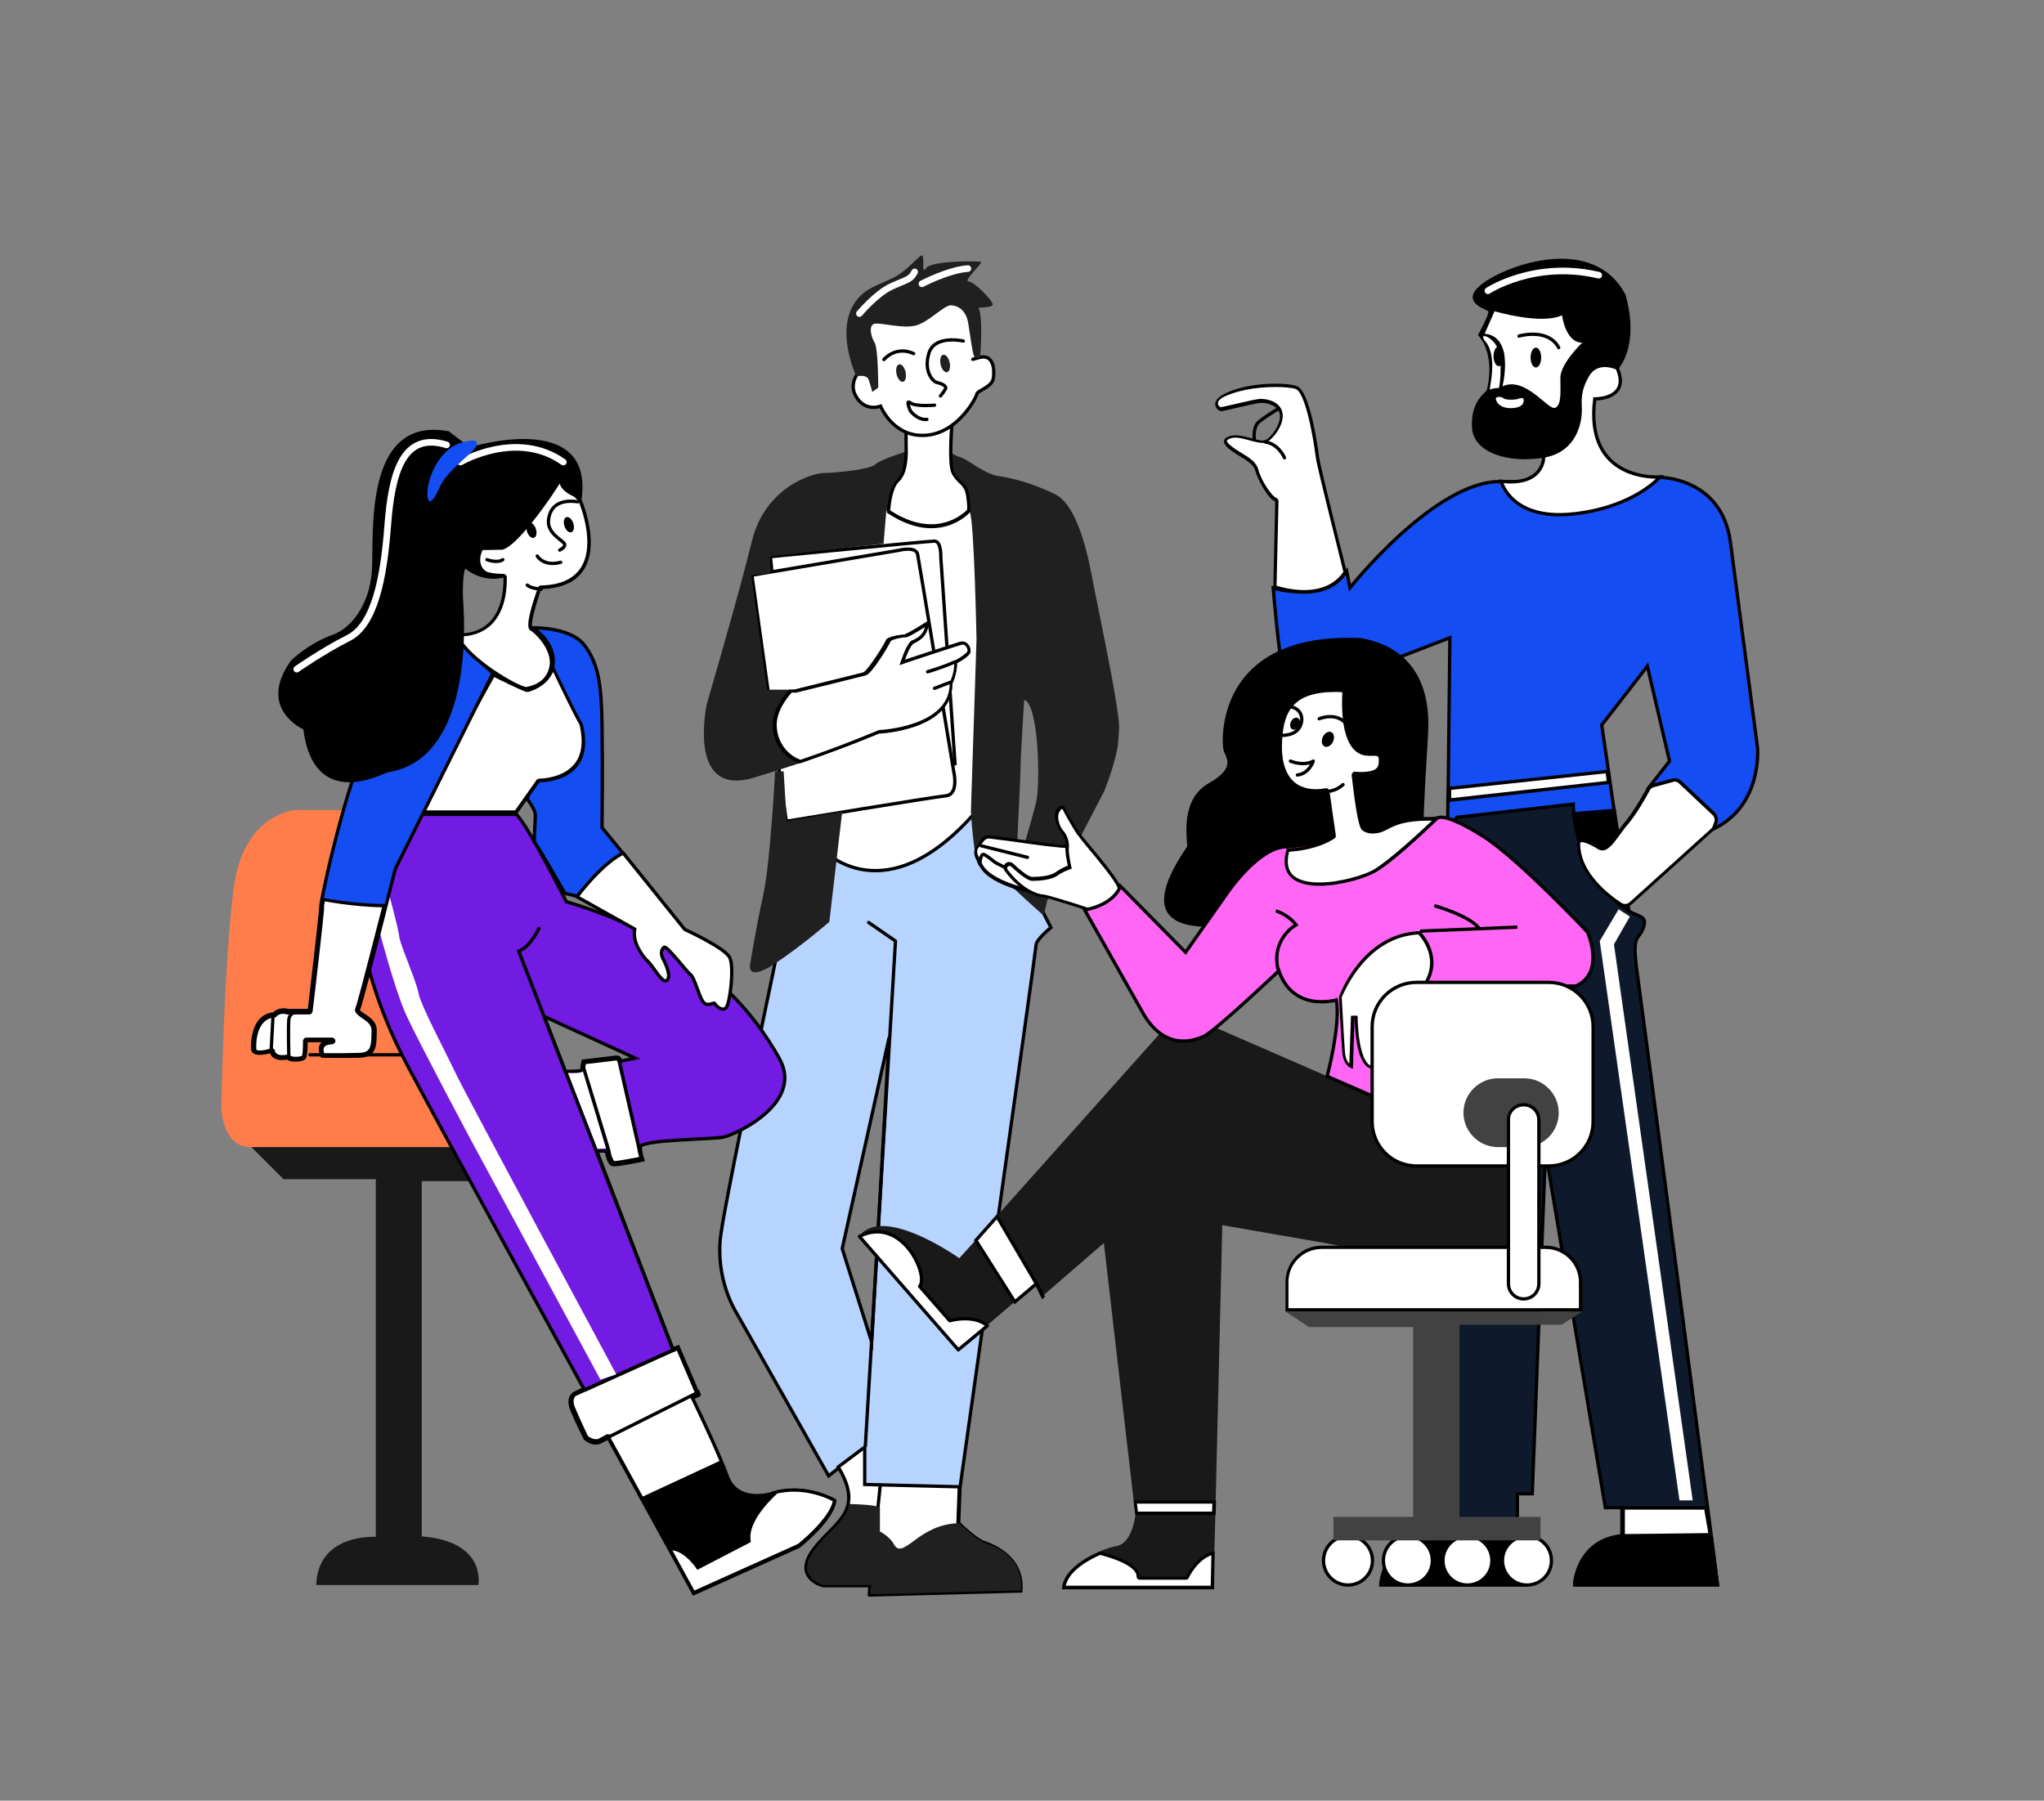 <?xml version="1.0" encoding="utf-8"?>
<!-- Generator: Adobe Illustrator 24.0.3, SVG Export Plug-In . SVG Version: 6.00 Build 0)  -->
<svg version="1.0" xmlns="http://www.w3.org/2000/svg" xmlns:xlink="http://www.w3.org/1999/xlink" x="0px" y="0px"
	 viewBox="0 0 617.9 544.4" style="enable-background:new 0 0 617.9 544.4;" xml:space="preserve">
<rect x="0" y="0" width="617.9" height="544.4" fill="#808080" stroke="none"/>
<style type="text/css">
	.st0{fill:#B6D4FF;stroke:#000000;stroke-miterlimit:10;}
	.st1{fill:#FFFFFF;stroke:#000000;stroke-miterlimit:10;}
	.st2{fill:none;stroke:#000000;stroke-linecap:round;stroke-linejoin:round;stroke-miterlimit:10;}
	.st3{fill:#202020;}
	.st4{fill:#FFFFFF;}
	.st5{fill:#144EF2;stroke:#000000;stroke-miterlimit:10;}
	.st6{stroke:#000000;stroke-miterlimit:10;}
	.st7{fill:#0E1A2B;stroke:#000000;stroke-miterlimit:10;}
	.st8{fill:none;stroke:#000000;stroke-linejoin:round;stroke-miterlimit:10;}
	.st9{fill:#191919;}
	.st10{fill:none;stroke:#000000;stroke-miterlimit:10;}
	.st11{fill:#FFFFFF;stroke:#000000;stroke-width:0.996;stroke-linejoin:round;stroke-miterlimit:10;}
	.st12{fill:#FFFFFF;stroke:#000000;stroke-linejoin:round;stroke-miterlimit:10;}
	.st13{fill:#424242;}
	.st14{fill:#FF66F4;stroke:#000000;stroke-miterlimit:10;}
	.st15{fill:#FF7D4B;}
	.st16{fill:#721BE2;stroke:#000000;stroke-miterlimit:10;}
	.st17{fill:none;stroke:#FFFFFF;stroke-width:2;stroke-linecap:round;stroke-linejoin:round;stroke-miterlimit:10;}
	.st18{fill:#144EF2;}
</style>
<g id="Layer_9">
	<path class="st0" d="M298.7,243.5l-55.9,7.1c0,0-23.2,109.5-24.9,122.7c-1.8,13.2,4.5,23.2,4.5,23.2l28.1,49.7l3.2-2.5
		c2.9,4.9,3.6,8.4,3,11.2c-1.1,5.3-6.6,8.4-10.6,13.9c-6.1,8.4,2.7,10.6,2.7,10.6h14.5l-0.2,2.8l45.5-1.2c0.8-10-8-13.5-10.8-14.3
		c-2.8-0.8-8-6.1-8-6.1l0.4-10.8c0,0,23-162.6,23-164.1c0-1.6,4.5-5.3,4.5-5.3L298.7,243.5z M268.8,313.6l-5.3,92.1l-8.9-28.2
		L268.8,313.6z"/>
	<path class="st1" d="M308.3,480.8l-45.5,1.2l0.2-2.8h-14.5c0,0-8.8-2.2-2.7-10.6c4-5.5,9.5-8.6,10.6-13.9c0.6-2.9-0.1-6.4-3-11.2
		l8-6v11.3l28.6,0.7l-0.4,10.8c0,0,5.3,5.3,8,6.1C300.2,467.3,309.1,470.8,308.3,480.8z"/>
</g>
<g id="Layer_64">
	<line class="st2" x1="265.4" y1="455.8" x2="266.1" y2="449"/>
</g>
<g id="Layer_10">
	<path class="st3" d="M308.7,480.8l-45.5,1.2l0.2-2.8h-14.5c0,0-8.8-2.2-2.7-10.6c4-5.5,9.5-8.6,10.6-13.9c3.4,0.1,8,0.3,9.2,1.1
		v7.2c0,0,3.1,1.6,4.3,4c1.3,2.3,3.2,0.9,6.3-1.4c3.1-2.3,7.3-5,13.4-5.1c0,0,5.3,5.3,8,6.1C300.7,467.3,309.5,470.8,308.7,480.8z"
		/>
</g>
<g id="Layer_8">
	<path class="st1" d="M248.8,256.9c0,0,18.7,20.2,46.3-11.6l4.5-76.1l-1.5-21.2l-47,1.9L248.8,256.9z"/>
</g>
<g id="Layer_12">
	<path class="st1" d="M232.9,168.3l7.7,79.6l48.1-17l-4.3-62.5c0,0,0.2-4.8-1.9-4.8S232.9,168.3,232.9,168.3"/>
</g>
<g id="Layer_11">
	<path class="st1" d="M227.3,173.9l44.3-7.5c0,0,5.3-1.4,5.8,1.2c0.5,2.6,10.9,65.6,10.9,65.6s1.7,7-2.4,7.4
		c-4.1,0.4-48.2,7.7-48.2,7.7L227.3,173.9"/>
</g>
<g id="Layer_7">
	<path class="st3" d="M234.3,233.3c0,0-1.4,27.5-3.6,37.4c-2.2,9.9-4,21.2-4,21.2s-0.8,5,7.6-0.6c8.4-5.6,16.4-12.6,16.4-12.6
		l3.9-33.3l-16.8,2.9l-0.9-15.1H234.3L234.3,233.3"/>
</g>
<g id="Layer_6">
	<path class="st3" d="M338.3,219.3c-0.2-3.5-1.6-11.8-3.3-20.3c-1.9-10-4.1-20.3-4.6-23.1c-1-5.3-4.1-23-11.5-26.5
		c-7.4-3.6-13.2-4.9-17.2-5.5c-4.1-0.6-9.3-5.1-11.2-5.6c-1.9-0.5-4.4-2.3-4.4-2.3s0.2,10,1.7,10.2c1.4,0.2,4.1,5.7,5.4,8.7
		c1.3,3,2,38.4,2,38.4l-1.7,52c0,0,0.8,14.3,2.4,16.4c1.3,1.6,6.7,4.5,9.8,6.5c0,0,1.9-13.2,1.9-15c0-1.8,0.9-17.9,0.9-21
		c0-3.1,1.1-20.6,1.1-20.6c1.8,0.4,2.9,4.7,3.6,10c0.9,7.6,0.8,17.3,0.1,20.6c-1.3,5.6-7.5,26.1-7.5,26.1c0.9,0.5,1.5,1,1.9,1.4
		c1.7,1.7,7.8,7.1,7.8,7.1l1.1-4.6l17.1-32.8c0,0,3-7.1,4.2-13.8C338.1,223.3,338.3,221.2,338.3,219.3z"/>
</g>
<g id="Layer_5">
	<path class="st3" d="M293.4,196.9c-0.1,1.5-4.1,3.5-4.1,3.5c0,3.5-1.4,6.2-1.4,6.2c0.1,14.3-22.2,15.1-22.2,15.1s-10.2,4.4-23.9,9
		c-4.5,1.5-9.3,3-14.2,4.5c-20.2,5.8-13.9-22.5-13.9-22.5s9.6-32.7,13.6-49.1c4-16.4,18.4-20.6,21.8-20.6c3.4,0,14.1-1.1,15.5-2.6
		c1.4-1.5,11.2-4.5,11.2-4.5l0.1,9.1c0,0-7.9,8.5-8,9.8c-0.1,1.3-0.8,9.6-0.8,9.6l-34.4,3.8l0.1,5.2l-5.7,0.5l4.8,34.6h8.1
		c0,0,19.6-4.8,20.9-5.2s6.6-8.8,6.9-9.8s4.2-1.6,5.2-1.6c1,0,7.5-4.2,7.5-4.2c0.3,4.9-3.5,6.3-4.5,6.8c-1,0.5-2.7,5-2.7,5
		s15.1-5,16.9-5.5C292.2,193.5,293.5,195.4,293.4,196.9z"/>
	<g>
		<path class="st4" d="M241.8,230.3c-3.8-1.2-7.7-5.2-7.7-11.1c0-4,2.5-7.7,4.7-10.2h1.5l0.1,0c0.8-0.2,19.6-4.8,21-5.2
			c1.7-0.5,7-9.4,7.3-10.2c0.2-0.6,3.4-1.3,4.7-1.3c0.9,0,4.9-2.5,7-3.7c-0.2,3.5-2.8,4.8-4,5.3l-0.3,0.1c-1.1,0.6-2.5,4.2-2.9,5.3
			l-0.4,1l1-0.3c0.2-0.1,15.1-5.1,16.9-5.5c0.2,0,0.3-0.1,0.4-0.1c0.5,0,0.9,0.3,1.2,0.6c0.5,0.5,0.7,1.2,0.7,1.9
			c-0.1,0.8-2.3,2.3-3.8,3.1l-0.3,0.1v0.3c0,3.4-1.3,5.9-1.3,6l-0.1,0.1l0,0.1c0.1,13.6-21.5,14.6-21.7,14.6l-0.1,0l-0.1,0
			C265.4,221.3,255.2,225.7,241.8,230.3z"/>
		<path d="M279.6,189.6c-0.6,2.5-2.5,3.4-3.6,3.9c-0.1,0-0.2,0.1-0.3,0.1c-1.2,0.6-2.5,3.8-3.1,5.6l-0.7,1.9l2-0.7
			c0.2-0.1,15.1-5,16.9-5.5c0.1,0,0.2,0,0.3,0c0.3,0,0.5,0.1,0.8,0.4c0.4,0.4,0.6,1,0.6,1.5c-0.1,0.5-1.8,1.8-3.5,2.7l-0.5,0.3v0.6
			c0,3.2-1.3,5.7-1.3,5.7l-0.1,0.2l0,0.3c0.1,13.1-21,14.1-21.2,14.1l-0.2,0l-0.2,0.1c-0.1,0-10.2,4.4-23.5,8.9
			c-3.5-1.2-7.2-5-7.2-10.6c0-3.7,2.4-7.3,4.5-9.7h1.2h0.1l0.1,0c0.8-0.2,19.6-4.8,21-5.2c2-0.5,7.1-9.3,7.6-10.4
			c0.5-0.5,3.2-1.1,4.3-1.1C274,192.9,276.1,191.8,279.6,189.6 M280.7,187.7c0,0-6.5,4.2-7.5,4.2c-1,0-4.8,0.6-5.2,1.6
			s-5.5,9.5-6.9,9.8s-20.9,5.2-20.9,5.2h-1.6c-2.3,2.5-5,6.4-5,10.7c0,6,4,10.3,8.2,11.6c13.7-4.7,23.9-9,23.9-9s22.3-0.9,22.2-15.1
			c0,0,1.4-2.7,1.4-6.2c0,0,4-2,4.1-3.5c0.1-1.3-0.9-3-2.4-3c-0.2,0-0.4,0-0.6,0.1c-1.8,0.5-16.9,5.5-16.9,5.5s1.6-4.5,2.7-5
			C277.2,194,281,192.6,280.7,187.7L280.7,187.7z"/>
	</g>
</g>
<g id="Layer_65">
	<path class="st2" d="M288.7,200.1c-3.8,1.7-8.3,3-8.3,3"/>
	<line class="st2" x1="287.2" y1="206.3" x2="282.5" y2="208.1"/>
</g>
<g id="Layer_4">
	<g>
		<path class="st4" d="M281.5,159c-4.1,0-8.5-1.5-12.9-4.4c0.1-1.3,0.6-7.2,2.9-9.3c2.6-2.5,2.5-8.1,2.4-10.8c0-0.3,0-0.6,0-0.9
			c0-1.7,0-4.1,0-5.1l13.9-1.2c-0.2,2.6-1,12.4,0.1,15.3c0.5,1.4,1.4,2.2,2.2,3c1.1,1,2.1,2,2.5,4.6c0.4,3.3,0.2,4.2,0.2,4.3l0,0.1
			C292.7,154.6,288.6,159,281.5,159z"/>
		<path d="M287.3,127.8c-0.3,3.3-0.8,12.1,0.2,14.9c0.6,1.5,1.5,2.4,2.3,3.2c1.1,1,2,1.9,2.3,4.3c0.4,2.8,0.3,3.8,0.2,4
			c-0.4,0.4-4.3,4.3-10.8,4.3c-4,0-8.1-1.4-12.4-4.2c0.2-2.3,0.8-7,2.7-8.7c2.8-2.7,2.7-8.2,2.6-11.2c0-0.3,0-0.6,0-0.9
			c0-1.4,0-3.5,0-4.6L287.3,127.8 M288.4,126.7l-15,1.3c0,0,0,3.4,0,5.6c0,2.1,0.5,8.7-2.3,11.4c-2.8,2.7-3,10-3,10
			c5.2,3.5,9.7,4.7,13.4,4.7c7.4,0,11.6-4.7,11.6-4.7s0.6-0.1,0-4.8c-0.6-4.7-3.5-4.5-4.7-7.7C287.3,139.2,288.4,126.7,288.4,126.7
			L288.4,126.7z"/>
	</g>
</g>
<g id="Layer_3">
	<path class="st1" d="M260,112c0,0-3,3-1.8,6.6c1.3,3.5,4.4,5.4,8,4.2c0,0,3.8,9.5,13.6,8.8c9.8-0.6,15.4-11.5,15.5-12.5
		c0.1-1,4.7-2.1,5-4.8c0.4-2.7,0-7.4-4.3-6.2s0,0,0,0l-3.4-16l-5.9-3.5l-26.5,8L260,112z"/>
</g>
<g id="Layer_2">
	<path class="st3" d="M260.9,88.7c-10,8.6-2,25.1-2,25.1s3-0.8,3.7,1c0.6,1.8,1.1,3.7,1.1,3.7l1.8-1.3c0,0,0-11.9-1.1-13.6
		c-1.1-1.8-1.9-5.2-0.1-5.7c1.8-0.5,8.6,1.6,12.6,0.5c4-1.1,8.5-6.2,10.6-6.1c2.1,0.1,4.5,1.4,5.2,5.4c0.6,4,1.3,9.1,1.8,10.1
		s1.8,0.1,1.8,0.1s1-11.9-0.5-14.9c0,0,4.3,0.1,4.3-1s-5.6-6.9-7.3-6.9c-1.8,0,4.4-5.7,3.8-5.9c-0.6-0.3-15-0.5-16.7,1.9
		c-1.6,2.4,0-4.8-1.5-3.8c-1.5,1-4.5,4.7-8.2,6.6C266.3,85.8,263.5,86.6,260.9,88.7z"/>
</g>
<g id="Layer_13">
	<path class="st2" d="M267.2,108.7c0,0,3.5-4.3,9-1.8"/>
	<path class="st2" d="M291.2,103.1c0,0-8.7-2-10.4,3.7c-1.7,5.7,1.4,8.6,2.3,8.8c0.9,0.2,3.3,0.9,2.7,2c-0.6,1.1-1.5,2.1-1.5,2.1"/>
	<path class="st2" d="M282.5,122.5c0,0-5.8,0.5-7.3-0.7c-1.6-1.2,0,2.4,0,2.4s2.1,2.9,5,2.6"/>
	
		<ellipse transform="matrix(0.976 -0.218 0.218 0.976 -18.038 62.177)" class="st3" cx="272.4" cy="112.7" rx="1.4" ry="2.7"/>
	
		<ellipse transform="matrix(0.976 -0.218 0.218 0.976 -17.069 65.006)" class="st3" cx="285.7" cy="109.8" rx="1.4" ry="2.7"/>
</g>
<g id="Layer_36">
	<path class="st5" d="M517.8,250.7c0,0-5.4-13-19.2-12.8l6.1-7.8l-6.7-28.7l-13.8,17.8l2,13.6l0.6,4.3l6.1,41.5l-55.3-28l0.1-8
		l0.1-4.6l0.5-45.2l-33.5,12.9c0,0-15.2,4.1-16.8-1.9c-1.5-6-3.1-26-3.1-26s15,4.6,22.2-5.1l1,5c0,0,25.8-32.5,45.6-32.1
		c19.8,0.3,48-1.3,48-1.3c0.3,0,18.8,0.1,21.4,19.6c2.6,19.7,8.2,62.2,8.2,62.2S532.9,243.7,517.8,250.7z"/>
	<g>
		<polygon class="st4" points="438.2,238.4 485.8,233.3 486.3,236.6 438.2,241.9 		"/>
		<path d="M485.4,233.8l0.3,2.3l-47,5.2l0-2.5L485.4,233.8 M486.2,232.7l-48.5,5.2l-0.1,4.6l49.2-5.5L486.2,232.7L486.2,232.7z"/>
	</g>
</g>
<g id="Layer_66">
	<polygon class="st6" points="488,245 472,246.3 476.6,269.1 491.1,266.5 	"/>
</g>
<g id="Layer_59">
	<path class="st6" d="M460.6,479.2h-43.2c0,0,0.6-13.5,14.3-14.8h27C459.8,473.6,460.6,479.2,460.6,479.2z"/>
</g>
<g id="Layer_37">
	<path class="st7" d="M490.3,464.3v-8.5h-5l-18.1-107.6l-4,103.4h-4.5v10.1h-23.3l2.2-211.2l2.8-3.4l35.2-4c0,0-0.2,21.6,16.9,32.4
		c3,1.8,5.7,1.3,4.2,5.2c-1.5,4-3.6,1-1.6,14.8c1.5,10.6,15,113.4,21.1,160.3c0.4,3,0.8,5.9,1.1,8.4c1.2,9.2,1.9,14.8,1.9,14.8H476
		C476,479.2,476.6,465.7,490.3,464.3z"/>
	<g>
		<path class="st4" d="M490.8,455.9l24.8,0c0.2,1.5,0.5,3,0.8,4.5c0.2,1.3,0.5,2.5,0.6,3.6l-26.3,0.3V455.9z"/>
		<path d="M515.2,456.4c0.2,1.4,0.5,2.8,0.7,4.1c0.2,1.1,0.4,2.1,0.5,3l-25.2,0.3v-7.4L515.2,456.4 M516.1,455.4l-25.8,0v9.4
			l27.3-0.3C517.3,461.9,516.5,458.4,516.1,455.4L516.1,455.4z"/>
	</g>
	<path class="st6" d="M519.2,479.2H476c0,0,0.6-13.5,14.3-14.8h27C518.5,473.6,519.2,479.2,519.2,479.2z"/>
</g>
<g id="Layer_42">
	<polygon class="st4" points="507.7,453.6 483.6,284.5 489.3,274.9 492.7,277.1 487.9,285.5 511.7,453.6 	"/>
</g>
<g id="Layer_41">
	<path class="st8" d="M379.3,134c0,0-0.9-4.7,1.3-6.5c2.2-1.8,6.9-4.7,7.8-4.8c0.9-0.1,0,11.4,0,11.4l-7.5,2.4L379.3,134z"/>
</g>
<g id="Layer_39">
	<g>
		<path class="st4" d="M394.2,178.9c-4.1,0-7.7-1.1-8.8-1.4l0.6-26c0-0.2-0.1-0.4-0.3-0.5c-1.8-0.6-4.9-6-5.7-8.8
			c-0.6-2.1-2.6-3.4-4.8-4.7c-1-0.6-2-1.3-3-2c-1.6-1.2-1.7-1.9-1.7-2.2c0.1-0.4,0.6-0.8,1.5-1.1c0.4-0.1,0.9-0.2,1.4-0.2
			c1.4,0,3.2,0.5,4.7,0.9c1.4,0.4,2.6,0.7,3.6,0.7c0.5,0,0.9-0.1,1.2-0.3c1.8-1,4.9-5,4.4-8.2c-0.5-3.2-4.5-3.9-6-3.9l-0.2,0
			c-0.8,0-3.5,0.7-7.3,1.5c-2.1,0.5-4,0.9-4.6,1c0,0,0,0,0,0c-0.5,0-1.2-0.5-1.4-1.2c-0.2-0.9,0.4-1.8,1.7-2.6
			c3.7-2.1,9.6-3.4,15.9-3.4c2.6,0,4.8,0.2,6.2,0.6c2.4,0.7,4.8,8.6,6.5,21.3c0.4,3,7.6,31.7,8.4,34.6
			C404.1,176.9,399.9,178.9,394.2,178.9z"/>
		<path d="M385.6,117c2.5,0,4.8,0.2,6.1,0.6c1.6,0.5,4.1,6.2,6.1,20.9c0.4,3,7.4,30.5,8.3,34.4c-2.5,3.6-6.5,5.5-11.9,5.5
			c-3.6,0-6.9-0.9-8.3-1.3l0.6-25.6c0-0.4-0.3-0.8-0.7-1c-1.3-0.4-4.5-5.1-5.4-8.5c-0.6-2.3-2.7-3.6-5-5c-1-0.6-2-1.2-3-2
			c-1.6-1.2-1.5-1.7-1.5-1.8c0-0.1,0.3-0.4,1.2-0.7c0.3-0.1,0.8-0.2,1.3-0.2c1.4,0,3.1,0.5,4.6,0.9c1.4,0.4,2.7,0.7,3.7,0.7
			c0.6,0,1-0.1,1.4-0.3c1.9-1.1,5.2-5.3,4.6-8.7c-0.5-3.2-4.1-4.3-6.5-4.3c-0.1,0-0.1,0-0.2,0c-0.9,0-3.5,0.6-7.4,1.5
			c-2,0.5-4,0.9-4.5,1c-0.2,0-0.7-0.3-0.9-0.9c-0.2-0.9,0.8-1.7,1.5-2.1C373.5,118.2,379.3,117,385.6,117 M385.6,116
			c-5.2,0-11.8,0.9-16.2,3.5c-3.7,2.2-1.5,4.8-0.1,4.8c0,0,0.1,0,0.1,0c1.3-0.2,10.4-2.5,11.8-2.5c0.1,0,0.1,0,0.2,0
			c1.5,0,5.1,0.7,5.5,3.5c0.4,2.8-2.4,6.7-4.2,7.7c-0.2,0.1-0.6,0.2-0.9,0.2c-2,0-5.5-1.6-8.3-1.6c-0.6,0-1.1,0.1-1.6,0.2
			c-1.9,0.6-3.1,1.8,0,4.2s6.9,3.6,7.6,6.4c0.8,2.8,3.9,8.5,6,9.2l-0.6,26.4c0,0,4.3,1.5,9.3,1.5c4.6,0,9.9-1.3,13-6.3
			c0,0-8-31.7-8.4-34.8c-0.4-3.1-2.8-20.6-6.9-21.7C390.5,116.2,388.2,116,385.6,116L385.6,116z"/>
	</g>
</g>
<g id="Layer_40">
	<path class="st2" d="M388.3,138.4c0,0-1.7-4.2-5.9-4.8"/>
</g>
<g id="Layer_38">
	<g>
		<path class="st4" d="M491.1,273.7c-0.5,0-0.9-0.1-1.3-0.4c-3.9-2.5-12.9-9.4-12.7-18.4c0-0.6,0.2-0.9,0.9-0.9c1.1,0,3,0.8,5.4,2.3
			c0.3,0.2,0.6,0.3,0.9,0.3c1.5,0,3.1-2.1,5-4.7c0.8-1.1,1.6-2.2,2.5-3.2c2.5-3,5-7.5,6.4-9.9c0.3-0.6,0.9-1,1.5-1.2l5.9-1.6
			c0.2-0.1,0.4-0.1,0.6-0.1c0.6,0,1.2,0.2,1.7,0.7L518,246c0.7,0.7,1,1.8,0.6,2.7L518,250c-0.1,0.3-0.3,0.6-0.6,0.9L492.8,273
			C492.3,273.4,491.7,273.7,491.1,273.7z"/>
		<path d="M506.2,236.3c0.5,0,1,0.2,1.3,0.5l10.2,9.6c0.6,0.6,0.8,1.4,0.5,2.2l-0.5,1.3c-0.1,0.3-0.3,0.5-0.5,0.7l-24.6,22.2
			c-0.4,0.3-0.8,0.5-1.3,0.5c-0.4,0-0.7-0.1-1.1-0.3c-3.8-2.5-12.6-9.2-12.5-18c0-0.3,0.1-0.3,0.1-0.3l0,0c0,0,0.1-0.1,0.3-0.1
			c0.5,0,1.9,0.2,5.1,2.2c0.4,0.2,0.8,0.3,1.2,0.3c1.8,0,3.3-2,5.4-4.9c0.8-1.1,1.6-2.2,2.5-3.2c2.5-3,5.1-7.6,6.4-10
			c0.2-0.5,0.7-0.8,1.2-1l5.9-1.6C505.8,236.3,506,236.3,506.2,236.3 M506.2,235.3c-0.3,0-0.5,0-0.8,0.1l-5.9,1.6
			c-0.8,0.2-1.4,0.7-1.8,1.4c-1.1,2.1-3.8,6.8-6.3,9.9c-3,3.6-5.3,7.7-7.1,7.7c-0.2,0-0.4-0.1-0.6-0.2c-1.3-0.8-4-2.3-5.6-2.3
			c-0.8,0-1.4,0.4-1.4,1.4c-0.1,9.2,8.9,16.2,13,18.8c0.5,0.3,1.1,0.5,1.6,0.5c0.7,0,1.4-0.3,2-0.8l24.6-22.2c0.3-0.3,0.6-0.6,0.7-1
			l0.5-1.3c0.5-1.1,0.2-2.4-0.7-3.3l-10.2-9.6C507.6,235.5,506.9,235.3,506.2,235.3L506.2,235.3z"/>
	</g>
</g>
<g id="Layer_35">
	<path class="st1" d="M453.8,145.5c0,0,2.9,11.8,21.5,9.9c18.6-1.9,26.5-11.2,26.5-11.2s-22.9,1.8-19.7-23.6c0,0,10.5,0.2,7-8.8
		c-3.5-9-8.7-0.8-8.7-0.8l-13.7,27.2C466.6,138.3,466.8,147,453.8,145.5z"/>
</g>
<g id="Layer_31">
	<path d="M446.8,101.3c0,0,3.6-6.6,3.1-7.2s-9.1-2.8-1.7-8.4s33.4-15.1,43.2,3.4c1,3.7,3.8,14.9-2.4,22.8c0,0-5.8-3-8.6,1.8
		c-2.8,4.8-2.2,7.5-2.2,10.4c0,2.9-1.1,12.6-11.7,14.3c-10.6,1.7-20.9-1.5-21.5-8.9c-0.5-7.4,3.2-10.2,4.4-11.4
		C449.5,118,452.4,107.6,446.8,101.3z"/>
</g>
<g id="Layer_33">
	<g>
		<path class="st4" d="M456.8,123.4c-4,0-4.7-2.5-4.6-3c0.1-0.5,1.6-0.6,2.3,0c0.6,0.6,3.6,0.5,4.4,0.2c0.8-0.3,1.7-0.5,1.7,0.3
			C460.7,121.7,460.4,123.3,456.8,123.4z"/>
	</g>
</g>
<g id="Layer_32">
	<g>
		<path class="st4" d="M451.8,94.1c0,0,14.2,4.2,20.4,1.2c0,0,1,8.3,6.1,8.3c0,0-6.6,6.3-6.6,10.6s0.4,8.3-1.6,9.1
			c-2.1,0.8-9-9.7-15.9-6.5c0,0,3.8-15.1-5.4-15.9L451.8,94.1z"/>
	</g>
</g>
<g id="Layer_58">
	<path class="st4" d="M449,101.6c0,0,4.4,1.4,4.6,7.5c0.2,6.1-0.5,8.2-0.5,8.2s-1.8,0-2.7,0.5c-0.4,0.2,2.6-10-1.4-14.6
		c-0.8-1-0.7-1.5-0.7-1.5L449,101.6z"/>
</g>
<g id="Layer_34">
	<path class="st2" d="M459.2,101.6c0,0,8.7-2.6,12,3.5"/>
	<ellipse cx="464.3" cy="108.1" rx="1.6" ry="3"/>
	<ellipse cx="453.1" cy="107.7" rx="1.6" ry="3"/>
</g>
<g id="Layer_63">
	<polyline class="st2" points="262.6,278.9 270.7,284.5 261.6,437.1 	"/>
</g>
<g id="Layer_17">
	<path class="st9" d="M456.8,349.6v27.7c-15.2,7.5-55.7-1.4-55.7-1.4l-31.6-5.5l-2,83.3l-0.1,4.4l-0.3,10.9l-0.3,11.4H321
		c0.2-5.2,6.3-9.2,11.5-11.4c2-0.8,3.8-1.4,5.1-1.6c4.7-0.9,5.6-9.2,5.6-9.2l0-0.2l-0.5-4.4l-9-77.8l-18.5,16l0,0l-2-3.9l-6.3,5.5
		l-0.1,0.1l-7.7,6.6l-9.3,8l-29.7-34.8c3.6-4.1,10.3-2.8,16.5-0.3c7.1,2.9,13.4,7.4,13.4,7.4l4.6-5.1l0.3-0.4l6.4-7.2l55.2-61.8
		L456.8,349.6z"/>
	<polygon class="st1" points="301.4,367.8 313.3,388.1 306.8,393.6 295,375 	"/>
	<polygon class="st10" points="315.3,391.9 315.2,392 313.3,388.1 	"/>
	<g>
		<polygon class="st4" points="343.7,457.5 343.3,454.1 367.1,454.1 367,457.5 		"/>
		<path d="M366.5,454.6l-0.1,2.4h-22.4l-0.3-2.4H366.5 M367.6,453.6h-24.9l0.5,4.4h24.3L367.6,453.6L367.6,453.6z"/>
	</g>
	<g>
		<path class="st4" d="M321.6,479.9c0.6-5.5,8.3-9.2,11-10.3c4.4,1.1,11.5,3.5,11.5,7c0,0.3,0.2,0.5,0.5,0.5h13.9
			c0.2,0,0.4-0.1,0.5-0.3c0-0.1,2.8-6,7.8-7.2l-0.3,10.3H321.6z"/>
		<path d="M332.6,470.1c6.9,1.8,11,4.2,11,6.5c0,0.6,0.4,1,1,1h13.9c0.4,0,0.7-0.2,0.9-0.6c0-0.1,2.5-5.3,6.8-6.8l-0.2,9.2h-43.8
			C323.2,474.6,330,471.2,332.6,470.1 M367.2,469c-5.6,0.9-8.7,7.7-8.7,7.7h-13.9c0-3.8-7.1-6.3-12-7.6c-5.2,2.2-11.3,6.2-11.5,11.4
			h45.9L367.2,469L367.2,469z"/>
	</g>
	<path class="st11" d="M298.5,400.8l-8.8,7.3l-29.9-34.3c12.9-6.5,21.1,11.9,18.2,15.1l9.1,10.4
		C287.1,399.3,294.2,397.2,298.5,400.8z"/>
</g>
<g id="Layer_25">
	<path class="st10" d="M406.9,323.2c-0.9-1-2.9-20.6-2.1-21.8"/>
</g>
<g id="Layer_30">
	<circle class="st12" cx="407.5" cy="471.8" r="7.4"/>
	<circle class="st12" cx="425.6" cy="471.8" r="7.4"/>
	<circle class="st12" cx="443.6" cy="471.8" r="7.4"/>
	<circle class="st12" cx="461.6" cy="471.8" r="7.4"/>
</g>
<g id="Layer_23">
	<polyline class="st13" points="388.6,396.5 395.7,401.2 427.2,401.2 427.2,458.6 403.1,458.6 403.1,465.7 465.7,465.7 465.7,458.6 
		441.2,458.6 441.2,400.5 472.1,400.5 478.3,396.5 388.6,396.5 	"/>
</g>
<g id="Layer_22">
	<g>
		<path class="st4" d="M389.1,396v-8.4c0-5.8,4.7-10.5,10.5-10.5h67.7c5.8,0,10.5,4.7,10.5,10.5v8.4H389.1z"/>
		<path d="M467.3,377.6c5.5,0,10,4.5,10,10v7.9h-87.8v-7.9c0-5.5,4.5-10,10-10H467.3 M467.3,376.6h-67.7c-6.1,0-11,4.9-11,11v8.9
			h89.8v-8.9C478.3,381.6,473.4,376.6,467.3,376.6L467.3,376.6z"/>
	</g>
</g>
<g id="Layer_14">
	<path d="M369.9,280.2c-7.2,0-29.1,2-11-24.3c-0.2-3.6-1.8-14.4,6.5-19.1c8.3-4.7,5.2-7.7,4.5-9.9c-0.7-2.3-2.9-36,41.5-34
		c4.5,0.9,21.9,4.1,20.3,29.3c-1.6,25.2-1.6,33.6-1.6,33.6L369.9,280.2z"/>
</g>
<g id="Layer_29">
	<g>
		<path class="st4" d="M313.1,269.7c-0.1,0-15.2-2.5-16.9-9.1l0-0.1l-0.1-0.1c0,0-1.2-1.6-1.1-3c0.1-0.6,0.4-1.2,1-1.6l0.1-0.1
			l0-0.1c0,0,0.9-2.6,2.6-2.6c0.7,0,3.8,0.4,7.3,0.9c6.3,0.9,14,2,17.2,2c0.5,0,0.9,0,1.1-0.1c0,0,0,0,0,0c1.2,0,2.5,7.3,2.9,16
			L313.1,269.7z"/>
		<path d="M298.8,253.5c0.6,0,3.8,0.5,7.2,0.9c6.3,0.9,14.1,2,17.3,2c0.5,0,0.8,0,1.1-0.1c1,0.9,2.1,7.5,2.4,14.9l-13.7-2.1
			c0,0-3.8-0.6-7.8-2.1c-3.5-1.3-7.9-3.5-8.7-6.7l-0.1-0.2l-0.1-0.2c-0.3-0.4-1.1-1.6-1-2.7c0.1-0.5,0.3-0.9,0.8-1.3l0.2-0.2
			l0.1-0.3C296.9,255.1,297.7,253.5,298.8,253.5 M298.8,252.5c-2.1,0-3.1,2.9-3.1,2.9c-2.7,2.1,0,5.4,0,5.4c1.9,7,17.3,9.5,17.3,9.5
			l14.9,2.3c0,0-0.6-17.1-3.4-17.1c0,0-0.1,0-0.1,0c-0.2,0.1-0.6,0.1-1,0.1C318.3,255.5,300.7,252.5,298.8,252.5L298.8,252.5z"/>
	</g>
</g>
<g id="Layer_56">
	<line class="st2" x1="310.6" y1="259.2" x2="296.6" y2="255.7"/>
	<path class="st2" d="M296.2,261.1c0,0,0.2-3.4,1.4-2.7c1.5,0.8,3,2.3,3.7,2.6c1.6,0.7,4.3,2.4,5.1,2.7"/>
</g>
<g id="Layer_28">
	<g>
		<path class="st4" d="M328.1,274.6c-2-0.6-11.8-3.8-12.9-3.8c-0.1,0-5.6-0.3-11-7.7c-0.2-0.3-0.3-0.6-0.2-0.9
			c0.1-0.3,0.2-0.6,0.5-0.8c0.2-0.2,0.5-0.2,0.7-0.2c0.3,0,0.6,0.1,0.8,0.3c2.9,2.7,4.9,4.1,6,4.2c0.1,0,0.3,0,0.5,0
			c1.8,0,5.2-0.3,6.9-1.5c1.5-1.1,3.6-1.9,3.6-1.9l0.4-0.2l-0.1-0.4c0,0-0.9-3.7-0.7-5.5c0.3-2.1-0.8-4.2-1.6-5
			c-0.5-0.5-1.6-2.6-1.6-4.5c0-0.9,0.3-1.6,0.8-2.2c0.2-0.1,0.7-0.3,1.1-0.3c0.2,0,0.2,0.1,0.2,0.1c0.4,1,3.2,5.9,4.3,7.6
			c0.4,0.5,1.5,1.9,3,3.7c3.4,4.1,8.5,10.2,9.4,12.5c0.9,2.4-1.7,7.1-3,9.1L328.1,274.6z"/>
		<path d="M321.2,244.6c0.6,1.4,3.2,5.8,4.3,7.5c0.4,0.6,1.5,1.9,3,3.8c3.2,3.8,8.5,10.2,9.3,12.4c0.7,1.9-1.2,5.9-2.8,8.3l-6.8-2.4
			c-3.6-1.2-11.9-3.8-13-3.8c-1.1,0-6-1.3-10.6-7.5c-0.1-0.2-0.2-0.4-0.1-0.5c0-0.2,0.1-0.4,0.3-0.5c0.1-0.1,0.3-0.1,0.4-0.1
			c0.2,0,0.4,0.1,0.5,0.2c4.5,4.2,5.9,4.3,6.3,4.3c0.2,0,0.3,0,0.5,0c1.8,0,5.4-0.3,7.2-1.6c1.5-1.1,3.5-1.8,3.5-1.8l0.8-0.3
			l-0.2-0.8c-0.2-1-0.8-3.9-0.7-5.3c0.3-2.1-0.7-4.4-1.8-5.5c-0.3-0.3-1.5-2.3-1.4-4.1c0-0.8,0.2-1.3,0.6-1.8
			C320.7,244.7,321,244.6,321.2,244.6 M321.3,243.6c-0.6,0-1.4,0.4-1.4,0.4c-2.3,2.2-0.1,6.6,0.7,7.4c0.8,0.8,1.7,2.8,1.5,4.6
			c-0.2,1.9,0.7,5.7,0.7,5.7s-2.1,0.8-3.7,2c-1.5,1.1-4.7,1.4-6.6,1.4c-0.2,0-0.3,0-0.5,0c-1.3,0-4.2-2.6-5.7-4
			c-0.3-0.3-0.8-0.5-1.2-0.5c-0.4,0-0.7,0.1-1,0.3c-0.8,0.6-0.9,1.7-0.4,2.4c5.1,6.9,10.4,7.9,11.4,7.9c1,0,12.7,3.8,12.7,3.8
			l7.5,2.7c0,0,4.6-6.5,3.3-9.9c-1.3-3.4-11.3-14.6-12.5-16.4c-1.2-1.7-3.9-6.6-4.3-7.5C321.9,243.7,321.6,243.6,321.3,243.6
			L321.3,243.6z"/>
	</g>
</g>
<g id="Layer_18">
	<path class="st14" d="M327.9,275.1c0,0,8.5-1.2,10.8-7.2l19.7,20L371,270c0,0,9.3-13.8,17.8-14c8.6-0.2,46.5-8.9,46.5-8.9
		s2.8-0.8,13.3,5.9c10.5,6.7,31.3,28.8,31.3,28.8s5.5,12.2-3.5,16.3h-29.8l10.2,51.5l-55.6-24.2c0,0,4.1-15.4,2.8-23.1
		c0,0-13,3.9-17.4-8.8c0,0-18.9,17.9-22.5,19.7c-3.7,1.8-12.4,4.3-18.8-7.3C338.9,294.5,327.9,275.1,327.9,275.1z"/>
</g>
<g id="Layer_26">
	<g>
		<path class="st4" d="M414.5,322.6c-0.9-0.2-4.3-1.8-4.5-15.6l-1,0l-0.5,15.4c-0.7-0.4-2-1.3-2.2-4.1c-0.3-4.1-0.9-15.8-1-17
			c0.5-1.4,7.3-18.7,23.8-19.4c1,1.1,6.4,7.2,2.3,14.7L414.5,322.6z"/>
		<path d="M428.8,282.5c1.2,1.4,5.8,7.1,2.1,13.9l-16.7,25.7c-1.3-0.6-3.6-3.9-3.8-15l-2,0l-0.5,14.5c-0.5-0.5-1.1-1.5-1.3-3.2
			c-0.3-4-0.9-15.2-1-16.9C406.5,299.6,413.1,283.4,428.8,282.5 M429.3,281.5c-17.8,0.6-24.5,19.8-24.5,19.8s0.6,12.8,1,17.1
			c0.4,4.3,3.2,4.7,3.2,4.7l0.5-16.1c0.2,15.6,4.6,16.1,5.2,16.1c0,0,0.1,0,0.1,0l17-26.3C436.4,288.5,429.3,281.5,429.3,281.5
			L429.3,281.5z"/>
	</g>
</g>
<g id="Layer_24">
	<line class="st10" x1="429.3" y1="281.5" x2="458.7" y2="280.3"/>
	<path class="st10" d="M433.6,273.8c0,0,11.1,3.2,13.5,6.9"/>
	<path class="st10" d="M385.7,275.4c0,0,3.5,0.9,6.1,4.2c0,0-7.9,4.3-5.3,14.1"/>
</g>
<g id="Layer_19">
	<path class="st1" d="M468.2,352.5h-40c-7.4,0-13.4-6-13.4-13.4v-28.7c0-7.4,6-13.4,13.4-13.4h40c7.4,0,13.4,6,13.4,13.4v28.7
		C481.6,346.5,475.6,352.5,468.2,352.5z"/>
</g>
<g id="Layer_20">
	<path class="st13" d="M460.8,346.8h-8c-5.7,0-10.4-4.7-10.4-10.4v0c0-5.7,4.7-10.4,10.4-10.4h8c5.7,0,10.4,4.7,10.4,10.4v0
		C471.2,342.2,466.6,346.8,460.8,346.8z"/>
</g>
<g id="Layer_21">
	<g>
		<path class="st4" d="M460.6,392.7c-2.5,0-4.6-2.1-4.6-4.6v-49.5c0-2.5,2.1-4.6,4.6-4.6s4.6,2.1,4.6,4.6v49.5
			C465.2,390.6,463.1,392.7,460.6,392.7z"/>
		<path d="M460.6,334.5c2.3,0,4.1,1.8,4.1,4.1v49.5c0,2.3-1.8,4.1-4.1,4.1s-4.1-1.8-4.1-4.1v-49.5
			C456.4,336.3,458.3,334.5,460.6,334.5 M460.6,333.5c-2.8,0-5.1,2.3-5.1,5.1v49.5c0,2.8,2.3,5.1,5.1,5.1s5.1-2.3,5.1-5.1v-49.5
			C465.7,335.8,463.4,333.5,460.6,333.5L460.6,333.5z"/>
	</g>
</g>
<g id="Layer_15">
	<g>
		<path class="st4" d="M398.9,267.3c-3,0-7-0.5-8.9-3.1c-1.3-1.7-1.5-4.1-0.6-7.2c1.7-0.1,8.8-0.6,13.8-3.9c0.2-0.1,0.2-0.3,0.2-0.5
			l-1.9-13.3c0-0.1-0.1-0.3-0.2-0.3c-0.1-0.1-0.2-0.1-0.3-0.1c0,0-0.1,0-0.1,0c0,0-1.3,0.3-3.1,0.3c-2.2,0-5.3-0.5-7.6-2.9
			c-2.4-2.6-3.5-6.8-3.2-12.5c0.5-7.8,2.8-15,16.6-15c0.8,0,1.7,0,2.6,0.1c-0.2,2.5-0.8,12.9,3.1,17.2c1.2,1.3,2.6,1.9,4.3,1.9h2
			c0.3,0,1.5,0.1,1.5,1.5l0,0.3c0,0.9,0,2-0.7,2.7c-0.9,0.9-2.6,1.3-5.2,1.3c-0.5,0-1.1,0-1.7-0.1c0,0,0,0,0,0
			c-0.1,0-0.3,0.1-0.4,0.2c-0.1,0.1-0.2,0.3-0.1,0.4c0.4,3.5,1.7,15,3,16.2c0.7,0.7,1.7,1,2.9,1c1.1,0,2.4-0.3,3.7-0.9
			c0.2-0.1,0.5-0.3,0.8-0.4c2.1-1.1,5-2.6,12.8-2.6c0.6,0,1.3,0,1.9,0c-3,2.9-13.3,12.6-18.6,15.7
			C412.8,264.9,405.4,267.3,398.9,267.3z"/>
		<path d="M403.7,209.2c0.7,0,1.4,0,2.1,0.1c-0.2,3.2-0.5,12.8,3.3,17.1c1.3,1.4,2.8,2.1,4.7,2.1l2,0c0.5,0,1,0.2,1,1l0,0.3
			c0,0.9,0,1.7-0.6,2.4c-0.8,0.8-2.4,1.2-4.9,1.2c-0.5,0-1.1,0-1.6-0.1c0,0,0,0-0.1,0c-0.3,0-0.5,0.1-0.7,0.3
			c-0.2,0.2-0.3,0.5-0.3,0.8c0.8,6.9,1.9,15.4,3.1,16.5c0.8,0.7,1.9,1.1,3.3,1.1c1.2,0,2.6-0.3,3.9-1c0.3-0.1,0.5-0.3,0.8-0.4
			c2.1-1.1,4.9-2.5,12.5-2.5c0.2,0,0.5,0,0.7,0c-3.8,3.6-12.8,11.9-17.6,14.8c-2.8,1.6-10.1,3.9-16.5,3.9c-2.9,0-6.7-0.5-8.5-2.9
			c-1.1-1.5-1.3-3.7-0.6-6.4c2.2-0.1,8.9-0.8,13.7-4c0.3-0.2,0.5-0.6,0.4-1l-1.9-13.3c0-0.3-0.2-0.5-0.4-0.7
			c-0.2-0.1-0.4-0.2-0.6-0.2c-0.1,0-0.2,0-0.2,0c0,0-1.2,0.3-2.9,0.3c-2.1,0-5.1-0.5-7.2-2.8c-2.3-2.5-3.4-6.6-3-12.2
			C388.1,215,391,209.2,403.7,209.2 M403.7,208.2c-13.8,0-16.6,7.1-17.1,15.5c-0.8,14,6.8,16,11.2,16c1.8,0,3.2-0.3,3.2-0.3
			l1.9,13.3c-5.6,3.7-13.9,3.8-13.9,3.8c-2.6,8.6,3,11.3,9.9,11.3c6.4,0,13.9-2.3,17-4.1c6.4-3.7,19.5-16.6,19.5-16.6
			c-1.1-0.1-2.2-0.1-3.1-0.1c-8.8,0-11.5,1.9-13.7,3c-1.2,0.6-2.4,0.9-3.5,0.9c-1.1,0-2-0.3-2.6-0.9c-1.2-1.1-2.8-15.9-2.8-15.9
			c0.6,0,1.2,0.1,1.7,0.1c6.8,0,6.5-2.9,6.5-4.8c0-2-2-2-2-2h-2c-8.9,0-6.9-19.1-6.9-19.1C405.7,208.2,404.7,208.2,403.7,208.2
			L403.7,208.2z"/>
	</g>
</g>
<g id="Layer_27">
	<path class="st2" d="M386.7,222.3c0,0,4.6,0.5,6.2-2.5c1.6-2.9,0-6-3.1-6.1"/>
	<path class="st2" d="M398.8,217.3c0,0,5.4-2.3,8.3,1.8"/>
	<path class="st2" d="M390.1,230.1c0,0,3.9,1.7,6.9,0c0,0-1.2,3.8-4.8,4.2"/>
	<path class="st2" d="M401,239.3c0,0,2.8,0,5-2.1"/>
	<ellipse transform="matrix(0.424 -0.906 0.906 0.424 28.829 492.237)" cx="401.2" cy="223.5" rx="2.4" ry="1.7"/>
	<ellipse transform="matrix(0.424 -0.906 0.906 0.424 27.322 480.627)" cx="391.4" cy="218.8" rx="1.9" ry="1.4"/>
</g>
<g id="Layer_50">
	<path class="st9" d="M95.6,479.2h49c0,0,2.6-13.2-17.1-14.7V357.1h31.1l6-11.2H75.1l10.6,10.6h27.9v108.1
		C113.6,464.7,96.1,463.4,95.6,479.2z"/>
</g>
<g id="Layer_49">
	<path class="st15" d="M108.8,244.9H89.3c0,0-15.6,1-18.6,23.2c-3,22.2-3.8,66.7-3.8,66.7s0.2,11.4,8.2,12h69.5L108.8,244.9z"/>
</g>
<g id="Layer_45">
	<line class="st2" x1="93.7" y1="318.9" x2="134.8" y2="318.9"/>
</g>
<g id="Layer_47">
	<path class="st16" d="M235.4,451.2c-0.9,0.2-1.8,0.5-2.8,0.8c0,0-10,2.9-12.9-5.5c-0.5-1.4-1.1-3.1-1.9-4.8
		c-3.2-7.9-8-17.7-8.6-18.8c0-0.1-0.1-0.1-0.1-0.1l2.1-1l-0.2-0.6l-6-14l-1.7,0.7l0-0.1l-22.9-59.8h2.9c0,0,0,0.2,0.1,0.6v0
		c0.1,0.5,0.3,1.3,0.6,2c0.3,0.8,0.7,1.4,1.3,1.5c1.4,0.2,9-1.4,9-1.4s-0.5-1.4-0.8-3.8c-0.3-2.4,21.5-2.4,25.1-3.1
		c3.6-0.7,24.6-10.2,17-23.8c-7.6-13.6-23.6-35.2-64.4-47.4c0,0-11.5-22.9-15.1-26.4c-3.6,0-30.8,0-30.8,0l-11.8,23.5l-3.1,18.4
		c0,0,2.6,14.8,12.6,33.7c10,18.9,53.5,98.1,53.5,98.1l0,0l-2.6,1.2c0,0-2.7,1-1,5.2c1.7,4.1,4,8.6,4,8.6s2.4,2.2,4.7,1
		s2.2-1.2,2.2-1.2l0.1,0.1l0.5,0.9l9.5,17.3l8.8,16l7,12.8l31.8-14.3c0,0,10-7.9,10.8-13.6C252.3,453.6,244.7,449.1,235.4,451.2z
		 M170.9,323.9l-6.4-16.6l27.5,12.6l-4.3,0.9c0,0-0.4-1.3-1.3-1.2c-0.9,0.1-10.1,1.2-10.1,1.2s-0.5,1.5-0.3,2.4c0,0.1,0,0.1,0,0.2
		c-0.4,0.5-3,0.5-4.3,0.5C171.2,323.9,170.9,323.9,170.9,323.9z"/>
	<g>
		<path class="st4" d="M180.1,435.6c-1.3,0-2.5-1-2.8-1.2c-0.3-0.6-2.3-4.7-3.9-8.5c-0.6-1.4-0.7-2.5-0.3-3.4c0.3-0.8,1-1.1,1-1.1
			l2.6-1.2c0,0,0.1,0,0.1-0.1l26.5-12c0,0,0.1,0,0.1,0c0,0,0.1,0,0.1,0l1.3-0.5l5.8,13.7l-1.6,0.8c-0.1,0.1-0.2,0.1-0.2,0.3
			l-24.3,12.4l-0.3-0.5c-0.1-0.2-0.3-0.3-0.4-0.3c-0.1,0-0.2,0-0.2,0.1l-2.2,1.2C180.9,435.5,180.5,435.6,180.1,435.6z"/>
		<path d="M204.6,408.3l5.5,12.9l-1.2,0.6c-0.2,0.1-0.3,0.2-0.4,0.3l-23.7,12.1l-0.1-0.1c-0.2-0.3-0.5-0.5-0.9-0.5
			c-0.2,0-0.3,0-0.5,0.1l-2.2,1.2c-0.3,0.2-0.6,0.2-1,0.2c-1.1,0-2.1-0.7-2.4-1c-0.4-0.9-2.3-4.8-3.8-8.4c-1.3-3,0.3-3.8,0.4-3.8
			c0,0,0,0,0.1,0l2.6-1.2c0,0,0.1,0,0.1,0l26.4-11.9c0.1,0,0.2,0,0.4-0.1L204.6,408.3 M205.1,407l-1.7,0.7l0-0.1l-26.8,12.1l0,0
			l-2.6,1.2c0,0-2.7,1-1,5.2c1.7,4.1,4,8.6,4,8.6s1.5,1.4,3.2,1.4c0.5,0,0.9-0.1,1.4-0.4c2.2-1.2,2.2-1.2,2.2-1.2l0.5,1l25-12.7
			c0-0.1-0.1-0.1-0.1-0.1l2.1-1L205.1,407L205.1,407z"/>
	</g>
	<g>
		<path class="st4" d="M185.7,351.5c-0.1,0-0.1,0-0.2,0c-0.6-0.1-1.3-2-1.6-3.7l-7.5-24.7c-0.1-0.5,0-1.3,0.2-1.8
			c1.6-0.2,9-1.1,9.8-1.2c0,0,0,0,0,0c0.4,0,0.7,0.7,0.8,0.9l5.9,26c0.2,1.5,0.5,2.7,0.7,3.3C192.1,350.5,187.2,351.5,185.7,351.5z"
			/>
		<path d="M186.4,320.6c0.1,0.1,0.2,0.3,0.3,0.5l5.9,25.9c0.2,1.2,0.4,2.2,0.6,2.8c-2.3,0.4-6.2,1.2-7.4,1.2c0,0-0.1,0-0.1,0
			c-0.4-0.3-1-1.8-1.2-3.3c0,0,0-0.1,0-0.1l-7.5-24.6c-0.1-0.3,0-0.8,0.1-1.3C179.9,321.4,185.6,320.7,186.4,320.6 M186.4,319.6
			C186.4,319.6,186.4,319.6,186.4,319.6c-1,0.1-10.2,1.2-10.2,1.2s-0.5,1.5-0.3,2.4l7.5,24.6c0,0,0.6,4,2,4.1c0.1,0,0.2,0,0.3,0
			c1.9,0,8.7-1.4,8.7-1.4s-0.5-1.4-0.8-3.8l-5.9-26C187.6,320.8,187.3,319.6,186.4,319.6L186.4,319.6z"/>
	</g>
	<g>
		<path class="st4" d="M176.2,323.9l7,23.3l-2.6,0.1l-8.9-22.9C173,324.5,175.8,324.5,176.2,323.9z"/>
	</g>
	<path class="st10" d="M184.2,350.5c-0.3-0.7-0.5-1.5-0.6-2L184.2,350.5z"/>
</g>
<g id="Layer_57">
	<path class="st1" d="M252.3,453.6c-0.9,5.8-10.8,13.6-10.8,13.6l-31.8,14.3l-7-12.8l-8.8-16l-9.5-17.3l-0.5-0.9l27.2-13.6l0.2,0.6
		l-2.1,1c0,0,0,0,0.1,0.1c0.5,1.1,5.3,10.9,8.6,18.8c0.7,1.7,1.4,3.4,1.9,4.8c2.9,8.4,12.9,5.5,12.9,5.5c0.9-0.3,1.9-0.6,2.8-0.8
		C244.7,449.1,252.3,453.6,252.3,453.6z"/>
	<path d="M227,466.2l-16.2,8.4c0,0-3.9-6.1-8.2-5.9l-8.8-16l24.1-11.2c0.7,1.7,1.4,3.4,1.9,4.8c2.9,8.4,12.9,5.5,12.9,5.5
		c0.9-0.3,1.9-0.6,2.8-0.8C235.2,451.4,225.5,459.5,227,466.2z"/>
</g>
<g id="Layer_52">
	<path class="st4" d="M114.4,280.3c0,0,4.9,19.1,8.6,27c3.7,8,19.6,37.8,19.6,37.8l38.9,72l4.8-1.6c0,0-45.9-85.3-48.8-91.5
		s-10.4-20.2-11-23.8c-0.6-3.5-5.6-14.7-5.8-17c-0.2-2.3-3.3-13.6-3.3-13.6L114.4,280.3"/>
</g>
<g id="Layer_51">
	<path class="st8" d="M163.1,280.3c0,0-2.7,6.1-6.3,7.2l46.6,120.3"/>
</g>
<g id="Layer_48">
	<path class="st5" d="M174.3,271.1l-0.5-0.3l-3-0.7c0,0-8.8-15.4-9.2-15.4c-0.3,0,0.3-6.8,0.2-8.6c-0.2-1.8-2.4-4.5-2.4-4.5
		l7.8-40.6c0,0,1.2-6.3-6.2-11.2c0,0,11.5-0.3,15.7,5.3c4.2,5.6,5.1,11.7,5.3,24.1c0.2,12.4,0,31,0,31l6.2,7.6"/>
	<path class="st12" d="M219.6,304.5c-1.1,1.6-3.3-0.5-3.5-1.1c-0.2-0.6-2.3,1.3-3.6-0.6c-1.3-1.9-2.6-7.4-3.8-8.2
		c-1.2-0.9-7.2-9-8-8.2c-0.9,0.8-1,2.1-0.2,3.6c0.8,1.5,2.5,5.3,1.1,6.4c-1.4,1.1-4.1-4.3-5.7-5.7c-1.6-1.5-4.9-5.9-4-9.8l-17.5-9.8
		c3.5-4.5,8.8-10.6,14-13.2l18.6,23.1c0,0,12.1,5.5,13.6,8.5C222,292.4,220.7,302.9,219.6,304.5z"/>
</g>
<g id="Layer_46">
	<g>
		<path class="st4" d="M126.3,245.6l22.9-41.4c1.7,0.9,7.9,4,10.1,4.7c0,0,0.1,0,0.2,0c0,0,0.1,0,0.1,0c5.3-1.6,7-5,7.5-7
			c1.9,4,7,14.7,8.5,17.2c1.3,5.3,0.8,9.4-1.5,12.3c-3.5,4.5-10.2,4.6-11,4.6c-0.2,0-0.4,0.1-0.5,0.2l-6.6,9.4H126.3z"/>
		<path d="M167.2,203.1c2.2,4.6,6.5,13.6,8,16c1.2,5.1,0.7,9-1.5,11.8c-3.4,4.3-9.9,4.5-10.6,4.5l-0.1,0c0,0,0,0,0,0
			c-0.3,0-0.6,0.2-0.8,0.4l-6.5,9.2h-28.6l22.3-40.3c2.2,1.1,7.7,3.8,9.7,4.5c0.1,0,0.2,0,0.3,0c0.1,0,0.2,0,0.3,0
			c4.3-1.3,6.3-3.7,7.2-5.5C167,203.6,167.1,203.4,167.2,203.1 M166.8,200.1c0,0,0.2,6-7.4,8.3c-2.5-0.8-10.4-4.9-10.4-4.9
			l-23.5,42.6h30.8l6.8-9.6c0,0,0,0,0.1,0c1.3,0,17.2-0.3,13-17.6C174.3,215.9,166.8,200.1,166.8,200.1L166.8,200.1z"/>
	</g>
</g>
<g id="Layer_55">
	<path class="st5" d="M149,203.5l-29.5,59.2c0,0-1.2,4.6-2.7,10.7c-3.1,12.3-7.9,30.8-8.4,31.7c-0.8,1.4,5.1,2.5,5,6.4
		c-0.1,4,0.3,7.6-4.6,7.8c-4.8,0.1-11.4,0-11.4,0s-2.4-4.5,2.9-4.7h-7.8c0,0,0.1,4.3-0.5,5.2c-0.6,0.8-4.4,1-5,0c0,0-4.5,1.1-5-2
		c0,0-5.2,1.7-5.6-0.5c0,0-0.8-10.2,6.5-10.8c0,0,1.2-1.7,4.1-1h6.5c0,0,3.5-29.6,3.5-31.5c0-0.2,0.1-1.1,0.4-2.6
		c2.8-14.5,18.2-82.2,40-80.1C139.6,195.3,149,203.5,149,203.5z"/>
	<g>
		<path class="st4" d="M89.4,320c-1.2,0-1.8-0.3-1.9-0.4c-0.1-0.2-0.3-0.2-0.4-0.2c0,0-0.1,0-0.1,0c0,0-0.7,0.2-1.6,0.2
			c-1.6,0-2.6-0.6-2.7-1.7c0-0.1-0.1-0.3-0.2-0.3c-0.1,0-0.2-0.1-0.3-0.1c-0.1,0-0.1,0-0.2,0c0,0-1.9,0.6-3.3,0.6
			c-1,0-1.5-0.2-1.6-0.7c0-0.3-0.6-9.7,6-10.2c0.1,0,0.3-0.1,0.4-0.2c0,0,0.7-0.9,2.3-0.9c0.4,0,0.8,0.1,1.3,0.2c0,0,0.1,0,0.1,0
			h6.4c0.3,0,0.5-0.2,0.5-0.4c0.1-1.2,3.5-29.7,3.5-31.6c0-0.1,0.1-0.7,0.3-2.1c6.5,1.2,12.7,1.8,18.4,1.9
			c-6.3,24.7-7.9,30.5-8.2,31c-0.5,1,0.5,1.7,1.7,2.4c1.5,1,3.3,2.2,3.2,4.2c0,0.4,0,0.7,0,1.1c-0.1,3.9-0.3,6.1-4.1,6.2
			c-1.4,0-3.1,0.1-5.1,0.1c-2.7,0-5.2,0-6-0.1c-0.2-0.5-0.6-1.7-0.1-2.5c0.4-0.7,1.3-1.1,2.8-1.1c0.3,0,0.5-0.2,0.5-0.5
			s-0.2-0.5-0.5-0.5h-7.8c-0.1,0-0.3,0.1-0.4,0.2c-0.1,0.1-0.1,0.2-0.1,0.4c0,2-0.1,4.4-0.4,4.9C91.5,319.7,90.6,320,89.4,320z"/>
		<path d="M98.2,272.5c6.1,1.1,12,1.7,17.3,1.8c-6.1,23.8-7.7,29.7-8,30.3c-0.7,1.4,0.7,2.3,1.8,3.1c1.7,1.1,3.1,2.2,3,3.8
			c0,0.4,0,0.7,0,1.1c-0.1,3.9-0.3,5.6-3.6,5.7c-1.4,0-3.1,0.1-5.1,0.1c-2.4,0-4.6,0-5.6,0c-0.2-0.5-0.3-1.3,0-1.8
			c0.4-0.7,1.5-0.8,2.4-0.9c0.5,0,1-0.5,1-1c0-0.5-0.5-1-1-1h-7.8c-0.3,0-0.5,0.1-0.7,0.3c-0.2,0.2-0.3,0.5-0.3,0.7
			c0,2-0.1,4.1-0.3,4.5c-0.2,0.1-0.9,0.3-1.9,0.3c-0.9,0-1.4-0.2-1.5-0.3c-0.2-0.3-0.5-0.4-0.8-0.4c-0.1,0-0.2,0-0.2,0
			c0,0-0.7,0.2-1.5,0.2c-2,0-2.2-1-2.3-1.3c0-0.3-0.2-0.5-0.5-0.7c-0.2-0.1-0.3-0.1-0.5-0.1c-0.1,0-0.2,0-0.3,0.1
			c0,0-1.8,0.6-3.2,0.6c-0.2,0-1,0-1.1-0.3c-0.1-1-0.4-9.2,5.5-9.7c0.3,0,0.6-0.2,0.7-0.4c0,0,0.6-0.7,1.9-0.7
			c0.4,0,0.7,0.1,1.1,0.2c0.1,0,0.2,0,0.3,0h6.5c0.5,0,0.9-0.4,1-0.9c0.4-3,3.5-29.7,3.5-31.6C97.9,274,98,273.5,98.2,272.5
			 M97.4,271.4c-0.3,1.5-0.4,2.5-0.4,2.6c0,1.9-3.5,31.5-3.5,31.5H87c-0.5-0.1-1-0.2-1.4-0.2c-1.9,0-2.7,1.1-2.7,1.1
			c-7.2,0.6-6.5,10.8-6.5,10.8c0.2,0.9,1.1,1.1,2.1,1.1c1.6,0,3.5-0.6,3.5-0.6c0.3,1.8,1.9,2.2,3.2,2.2c1,0,1.7-0.2,1.7-0.2
			c0.3,0.5,1.3,0.7,2.3,0.7c1.1,0,2.3-0.3,2.7-0.7c0.6-0.8,0.5-5.2,0.5-5.2h7.8c-5.4,0.2-2.9,4.7-2.9,4.7s2.9,0.1,6.3,0.1
			c1.7,0,3.5,0,5.1-0.1c4.9-0.1,4.4-3.8,4.6-7.8c0.1-3.9-5.7-5-5-6.4c0.5-0.9,5.3-19.5,8.4-31.7C110,273.3,103.2,272.5,97.4,271.4
			L97.4,271.4z"/>
	</g>
</g>
<g id="Layer_54">
	<path class="st2" d="M90.5,306c0,0-3-0.4-3.2,2.4c-0.2,2.8,0,10.5,0,10.5"/>
	<line class="st2" x1="82.5" y1="307.7" x2="82" y2="317"/>
</g>
<g id="Layer_44">
	<g>
		<path class="st4" d="M159.2,208.2c-1.9,0-18.2-8.9-21-16.3c0.3,0,0.6,0,1.1,0c2.1,0,6-0.5,9.1-3.6c2.9-3,4.4-7.6,4.4-13.8
			c0-0.3-0.2-0.5-0.5-0.5c-3.2,0-5.1-0.7-5.1-0.7l-14-6.6l35-23.1l7.4,7.5c0.5,1.1,5.4,13.3,0.7,20.7c-2.3,3.6-6.5,5.5-12.5,5.7
			c-0.2,0-0.4,0.1-0.5,0.3c-1.8,5.2-3.7,11.6-2.3,12.4c1.1,0.6,6.9,5.9,5.8,11.3C165.6,206.9,160.9,207.9,159.2,208.2L159.2,208.2z"
			/>
		<path d="M167.9,144.4l7,7.1c0.6,1.5,5.2,13.1,0.7,20.1c-2.2,3.4-6.2,5.3-12.1,5.4c-0.4,0-0.8,0.3-0.9,0.7
			c-4.2,11.9-2.8,12.6-2.1,13c1,0.5,6.6,5.7,5.6,10.8c-1,4.9-5.2,5.8-7,6.2c-2.3-0.1-16.9-8.4-20.2-15.3c0.1,0,0.2,0,0.3,0
			c2.2,0,6.3-0.5,9.5-3.7c3-3.1,4.6-7.8,4.5-14.2c0-0.5-0.5-1-1-1c-2.9,0-4.7-0.5-4.9-0.6l-13.2-6.2L167.9,144.4 M168.1,143.1
			L132,166.9l14.9,7c0,0,1.9,0.7,5.3,0.7c0.1,15.2-9,16.9-13,16.9c-1.1,0-1.8-0.1-1.8-0.1c2,7.7,19.4,17.4,21.8,17.4
			c0,0,0.1,0,0.1,0c1.8-0.4,6.8-1.4,7.9-7c1.1-5.6-4.7-11.2-6.1-11.9c-1.4-0.7,2.5-11.8,2.5-11.8c23.7-0.7,12.2-27.1,12.2-27.1
			L168.1,143.1L168.1,143.1z"/>
	</g>
</g>
<g id="Layer_53">
	<path class="st2" d="M169.2,166.3c0,0,2.2-1,1.3-2.1s-5-3.1-4.7-6.8s2.7-6.6,8.9-5.7"/>
	<path class="st2" d="M162.4,168.1c0,0,1.9,3.3,7.1,1.9"/>
	<ellipse transform="matrix(0.95 -0.313 0.313 0.95 -40.978 61.764)" cx="171.9" cy="158.6" rx="1.4" ry="2.4"/>
	<ellipse transform="matrix(0.95 -0.313 0.313 0.95 -42.084 58.297)" cx="160.6" cy="160.3" rx="1.4" ry="2.4"/>
	<path class="st2" d="M147.2,169.2c0,0,3.1,1.2,4.8,0"/>
	<path class="st2" d="M163.6,178.1c0,0-3-0.1-4.2-1.2"/>
</g>
<g id="Layer_43">
	<path d="M157.9,161.4c-2.2,2.4-4.3,4.3-6,4.8l-6,0.1c0,0-3.9,7.1,6.3,8.3c0,0-5.7,1.9-11.6-2.7c0,0-1.1,3.1-0.5,11.3
		c0.5,8.1,1.8,46.5-22.9,50.3c-1,0.1-22.3,12.2-25.5-13c0,0-14.1-6.2-3.8-20.7c2.5-2.5,7.5-6.1,12.7-7.9c5.2-1.8,10.9-8.5,11.8-18.9
		c0.8-10.3-3.1-47.6,23.3-42.6c2.1,1.7,6.4,4.8,6.4,4.8s37.6-11.7,33.7,15.8c0,0-5.8-1.6-6.6-4.8c0,0-4,6.4-8.5,11.9"/>
</g>
<g id="Layer_61">
	<path class="st17" d="M89.7,202.3c0,0,7.7-5.4,15.6-9.4c7.9-3.9,10.7-18,11.9-33.9s4.5-28.6,17.8-24.5"/>
	<path class="st17" d="M139.2,139.7c0,0,17-10,31.1,0"/>
	<path class="st17" d="M259.8,94.8c0,0,5.1-6.1,9.7-8.2s5.8-2,7-4.4"/>
	<path class="st17" d="M278.7,85.8c0,0,8-4.2,13.9-4.6"/>
	<path class="st17" d="M449.8,87.9c0,0,14.1-9.3,33.5-4.7"/>
</g>
<g id="Layer_60">
	<path class="st18" d="M129.3,150.5c-0.8-4.3,2.8-14.2,9.7-16.5c6.9-2.3,5.8,0.7,3.1,3.1s-7.7,6.8-8.9,9.6
		C132,149.5,129.8,153.5,129.3,150.5z"/>
</g>
<g id="Layer_62">
</g>
</svg>
